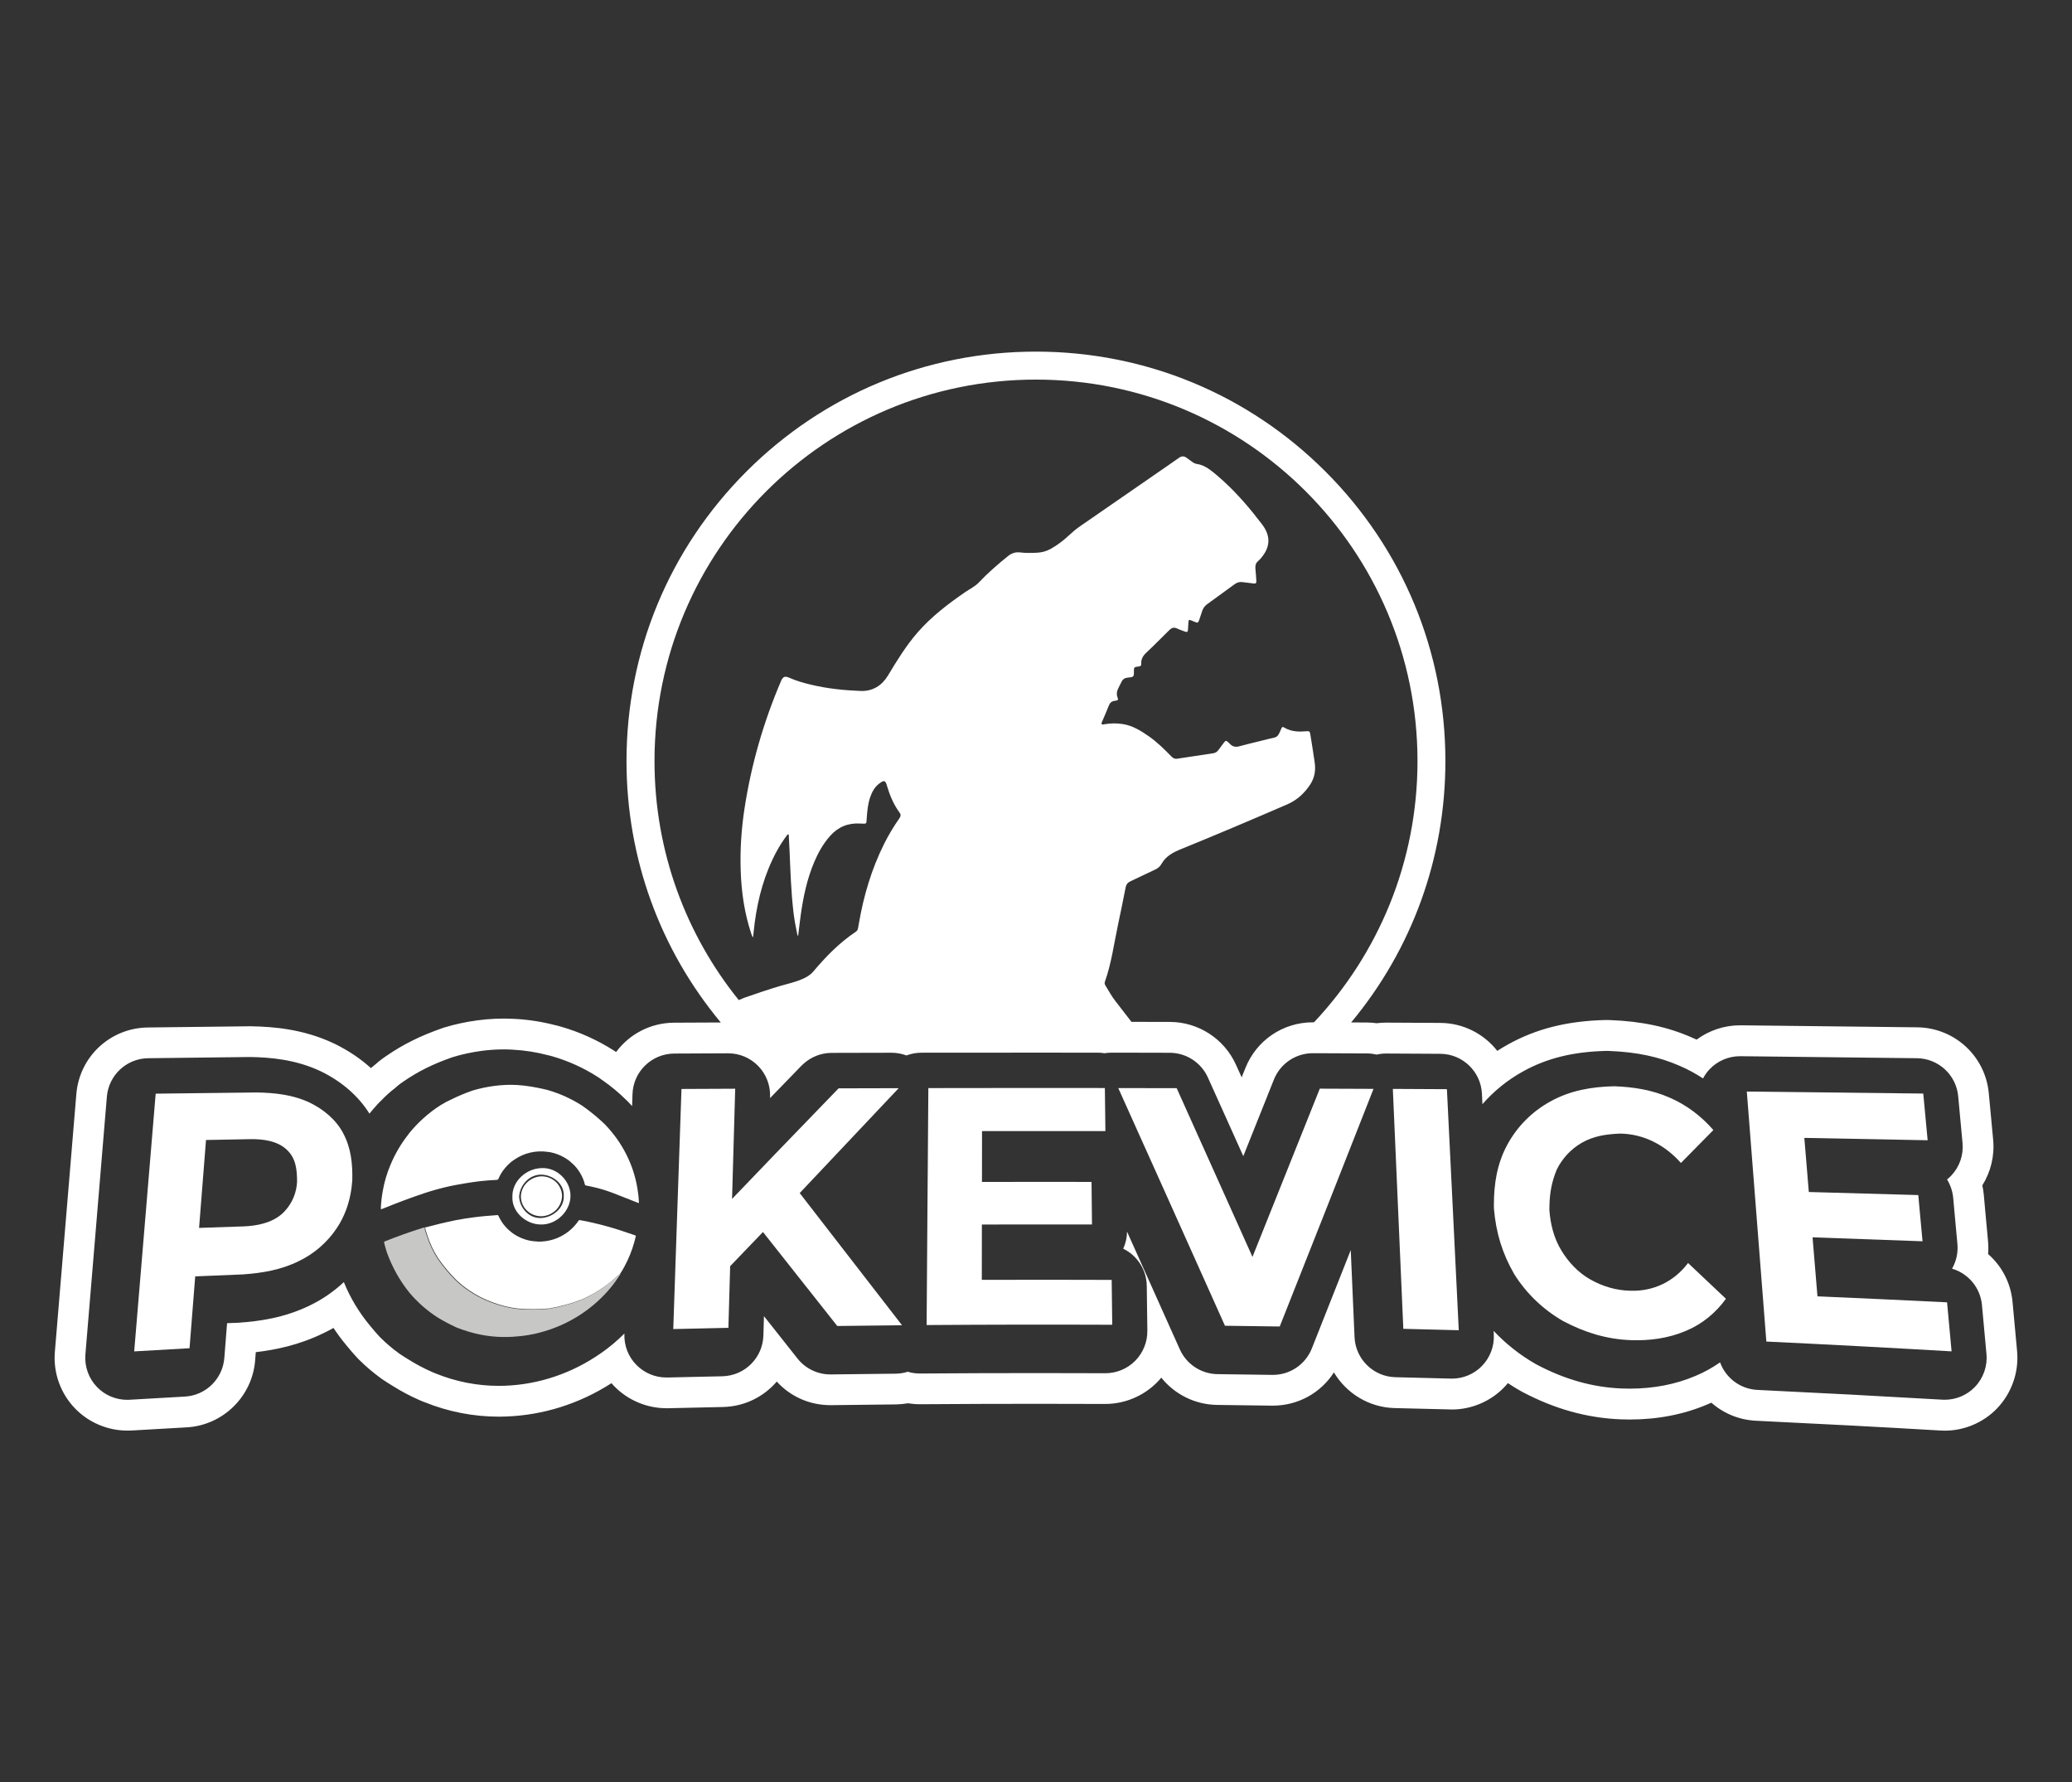 <?xml version="1.0" encoding="utf-8"?>
<!-- Generator: Adobe Illustrator 27.2.0, SVG Export Plug-In . SVG Version: 6.00 Build 0)  -->
<svg version="1.1" id="Capa_1" xmlns="http://www.w3.org/2000/svg" xmlns:xlink="http://www.w3.org/1999/xlink" x="0px" y="0px"
	 viewBox="0 0 587.47 505.26" style="enable-background:new 0 0 587.47 505.26;" xml:space="preserve">
<rect x="0" y="0" width="587.47" height="505.26" fill="#333333" stroke="none"/>
<style type="text/css">
	.st0{fill:#FFFFFF;}
	.st1{fill:#B5241D;}
	.st2{fill:#B4241D;}
	.st3{fill:#020203;}
	.st4{fill:#1E1F1D;}
	.st5{fill:#E4352B;}
	.st6{fill:#C7C7C6;}
	.st7{opacity:0.5;}
	.st8{fill:#552770;}
	.st9{fill:#1E1E1C;}
	.st10{opacity:0.27;}
	.st11{fill:#585857;}
	.st12{fill:#E5352B;}
	.st13{fill:#CAE8FB;}
</style>
<path class="st6" d="M173.01,365.23c1.01-1.22,1.94-2.5,2.79-3.82c0.06-0.09,0.13-0.17,0.11-0.28c-0.05,0.03-0.09,0.06-0.14,0.09
	c-0.01,0.01-0.01,0.02-0.02,0.02c-0.12,0.06-0.23,0.14-0.33,0.23c-0.11,0.1-0.21,0.2-0.32,0.29c-0.88,0.78-1.77,1.54-2.7,2.26
	c-0.92,0.72-1.86,1.4-2.86,2.02c-1.62,1.01-3.3,1.9-5.07,2.64c-3,1.11-5.71,1.84-8.86,2.4c-3.12,0.28-5.89,0.29-9,0.02
	c-2.4-0.29-4.95-0.93-7.21-1.8c-2.33-0.84-4.73-2.09-6.75-3.51c-1.12-0.76-2.18-1.62-3.18-2.53c-2.06-2.03-3.69-3.97-5.34-6.34
	c-1.33-2.04-2.47-4.46-3.19-6.79c-0.22-0.68-0.47-1.35-0.56-2.07c0.06-0.02,0.11-0.03,0.17-0.04c0-0.03-0.01-0.05-0.01-0.08
	c-0.32,0.09-0.65,0.18-0.97,0.27c-3.53,1.11-6.99,2.35-10.42,3.72c-0.24,0.1-0.27,0.2-0.22,0.44c0.1,0.43,0.21,0.85,0.33,1.27
	c0.14,0.49,0.28,0.98,0.44,1.46c1.58,4.32,3.65,7.99,6.43,11.44c2.32,2.74,5.04,5.13,8.08,7.06c1.63,0.98,3.26,1.85,5.06,2.68
	c0.15,0.07,0.31,0.13,0.46,0.19c4.05,1.58,8.43,2.55,12.79,2.58c0.91,0.02,1.83,0.01,2.74-0.05c1.51-0.1,3.01-0.24,4.5-0.49
	c1.05-0.17,2.09-0.39,3.12-0.66c2.12-0.55,4.19-1.26,6.2-2.15c1.79-0.79,3.49-1.72,5.13-2.75c0.44-0.28,0.87-0.56,1.29-0.86
	c0.07-0.05,0.13-0.09,0.2-0.14c0.34-0.24,0.67-0.48,1-0.73c0.16-0.12,0.33-0.25,0.49-0.38c0.29-0.23,0.58-0.45,0.86-0.69
	c0.12-0.1,0.24-0.2,0.36-0.3c0.35-0.3,0.7-0.6,1.04-0.91C170.72,367.77,171.92,366.55,173.01,365.23z"/>
<g>
	<path class="st0" d="M571.9,383.07l-1.28-13.89c-0.49-5.42-3.04-10.24-6.94-13.64c0.1-1.2,0.1-2.42-0.02-3.63l-0.05-0.59
		c-0.22-2.44-0.44-4.87-0.67-7.24c-0.16-1.79-0.32-3.57-0.48-5.39c-0.09-0.89-0.23-1.75-0.42-2.61c2.39-3.81,3.5-8.35,3.08-12.9
		l-1.24-13.23c-0.98-10.52-9.69-18.55-20.26-18.69c-17.6-0.22-35.19-0.41-50.08-0.57h-0.21c-4.45,0-8.77,1.46-12.29,4.06
		c-0.44-0.2-0.87-0.4-1.3-0.58c-6.9-3.04-14.28-4.62-23.22-4.96c-0.28-0.02-0.55-0.02-0.82-0.02h-0.49
		c-10.83,0.26-19.62,2.46-27.65,6.93c-1.04,0.57-2.05,1.18-3.04,1.82c-3.76-4.81-9.61-7.89-16.15-7.93
		c-2.48-0.01-4.95-0.02-7.43-0.04l-7.98-0.04c-0.86,0-1.74,0.06-2.61,0.17c-0.94-0.13-1.89-0.2-2.82-0.2
		c-1.48,0-2.96-0.01-4.44-0.02c17.3-20.79,26.72-46.72,26.72-74.1c0-31.01-12.08-60.16-34-82.09c-21.92-21.92-51.08-34-82.09-34
		c-31.01,0-60.16,12.08-82.09,34c-21.92,21.93-34,51.08-34,82.09c0,27.38,9.43,53.32,26.73,74.11l-13.22,0.06
		c-6.74,0.03-12.72,3.27-16.45,8.31c-0.21-0.14-0.41-0.28-0.62-0.4c-4.62-2.95-9.63-5.22-14.9-6.75c-0.33-0.1-0.66-0.2-1.01-0.28
		l-0.64-0.15c-3.74-0.98-7.58-1.59-11.41-1.8h-0.1l-0.52-0.03c-3.2-0.17-6.61-0.03-10.1,0.43c-3.29,0.44-6.47,1.13-9.45,2.04
		l-0.1,0.03c-0.24,0.08-0.48,0.16-0.72,0.25c-5.93,2.08-10.87,4.53-15.53,7.74l-0.2,0.13c-0.57,0.4-1.72,1.18-3,2.34
		c-0.41,0.33-0.82,0.66-1.23,1.01c-2.97-2.68-6.4-4.99-10.19-6.84c-0.02-0.01-0.03-0.02-0.05-0.02l-0.46-0.22
		c-8.57-4-16.92-4.65-23.25-4.77h-0.6c-9.56,0.1-19.12,0.22-28.7,0.34c-10.67,0.14-19.39,8.26-20.27,18.89l-1.09,13.08
		c-0.59,7.05-1.17,14.09-1.76,21.13c-1.09,12.95-2.16,25.91-3.24,38.88c-0.49,5.95,1.62,11.82,5.78,16.09
		c3.86,3.96,9.23,6.22,14.76,6.22c0.32,0,0.63-0.01,0.98-0.02l0.86-0.04c5-0.29,10-0.58,15.01-0.86
		c10.23-0.57,18.57-8.71,19.39-18.94l0.06-0.76c0.04-0.54,0.09-1.08,0.13-1.62c5.6-0.64,12.29-2.01,19.2-5.39
		c0.96-0.46,1.9-0.95,2.83-1.47c1.15,1.74,2.39,3.41,3.74,5.02c0.99,1.22,1.95,2.33,2.93,3.38l0.25,0.27
		c0.12,0.13,0.25,0.25,0.37,0.37c1.86,1.85,3.94,3.62,6.17,5.24l0.66,0.46c0.85,0.56,1.75,1.14,2.76,1.75
		c2.33,1.46,4.76,2.76,7.24,3.85c0.17,0.08,0.32,0.14,0.4,0.18l0.1,0.04c0.25,0.11,0.48,0.21,0.68,0.29
		c0.15,0.06,0.31,0.12,0.47,0.17c6.76,2.74,13.86,4.13,21.13,4.13c0.63,0,1.29-0.02,1.98-0.04c10.57-0.37,20.85-3.61,29.93-9.45
		c0.29,0.34,0.6,0.67,0.92,0.99c3.84,3.88,9.18,6.11,14.65,6.11h0.5c5.07-0.13,10.14-0.24,15.23-0.34l0.34-0.01
		c6.1-0.13,11.54-2.9,15.23-7.21c3.89,4.27,9.34,6.69,15.19,6.69h0.27c6.1-0.08,12.2-0.14,18.32-0.21c1.15-0.02,2.29-0.13,3.42-0.32
		c1.11,0.17,2.23,0.27,3.34,0.27h0.14c10.87-0.08,21.99-0.12,33.07-0.12c6.37,0,12.88,0.02,19.32,0.04h0.09
		c5.45,0,10.78-2.22,14.64-6.1c0.43-0.44,0.84-0.89,1.22-1.36c3.8,4.74,9.6,7.66,15.83,7.73l0.51,0.01
		c4.98,0.06,9.97,0.12,14.97,0.2h0.32c7.13,0,13.58-3.6,17.32-9.42c3.53,5.92,9.94,9.94,17.25,10.11c4.66,0.1,9.6,0.23,15.53,0.38
		c0.21,0.02,0.44,0.02,0.67,0.02c5.5,0,10.87-2.26,14.73-6.2c0.4-0.41,0.78-0.84,1.14-1.28c1.15,0.77,2.32,1.49,3.51,2.17
		c0.19,0.11,0.39,0.21,0.62,0.34c9.15,4.83,18.27,7.37,27.84,7.76c0.78,0.03,1.59,0.05,2.62,0.05c7.91,0,15.31-1.44,21.99-4.29
		c0.37-0.15,0.74-0.31,1.12-0.48c3.43,3.04,7.86,4.89,12.66,5.12c17.92,0.86,35.5,1.78,52.26,2.77c0.41,0.02,0.84,0.04,1.25,0.04
		c5.56,0,10.95-2.29,14.81-6.29C570.37,394.96,572.45,389.05,571.9,383.07z M185.57,215.78c0-59.74,48.43-108.16,108.16-108.16
		S401.9,156.05,401.9,215.78c0,28.66-11.15,54.71-29.34,74.06h-0.32c-8.5,0-16.01,5.1-19.14,12.98c-0.36,0.88-0.7,1.75-1.05,2.62
		c-0.54-1.19-1.07-2.38-1.62-3.57c-3.31-7.36-10.68-12.13-18.74-12.14l-10.89-0.02c-1.54-2-3.09-3.98-4.62-5.98
		c-1.05-1.36-1.87-2.88-2.77-4.35c-0.21-0.34-0.27-0.69-0.13-1.07c1.87-5.27,2.57-10.81,3.73-16.23c0.75-3.49,1.45-6.98,2.14-10.48
		c0.16-0.84,0.58-1.38,1.35-1.73c2.4-1.12,4.78-2.26,7.16-3.4c0.74-0.35,1.3-0.89,1.71-1.62c1.22-2.15,3.28-3.21,5.45-4.09
		c10.11-4.12,20.16-8.38,30.18-12.72c2.72-1.18,4.84-3.13,6.47-5.6c1.26-1.9,1.6-4.02,1.29-6.23c-0.37-2.64-0.81-5.27-1.23-7.9
		c-0.15-0.94-0.24-1.06-1.13-0.99h0c-0.04,0-0.09,0.01-0.13,0.01c-0.9,0.08-1.79,0.11-2.69,0.03c-1.23-0.12-2.41-0.42-3.46-1.09
		c-0.38-0.24-0.63-0.21-0.81,0.24c-1.2,2.93-1.18,2.35-3.97,3.07c-0.75,0.2-1.51,0.39-2.27,0.57c-1.9,0.47-3.81,0.92-5.71,1.44
		c-0.51,0.14-0.97,0.17-1.39,0.07c-0.46-0.1-0.87-0.35-1.25-0.76c-0.12-0.13-0.25-0.24-0.38-0.36c-0.73-0.67-0.8-0.67-1.39,0.1
		c-0.5,0.65-0.98,1.31-1.47,1.97c-0.02,0.03-0.03,0.05-0.05,0.07c-0.38,0.51-0.88,0.8-1.5,0.89c-3.4,0.51-6.8,1.01-10.2,1.54
		c-0.78,0.12-1.26-0.28-1.75-0.78c-1.96-2.03-3.98-3.99-6.3-5.61c-2.24-1.56-4.54-2.99-7.31-3.43c-1.74-0.28-3.47-0.25-5.21,0.04
		c-0.26,0.05-0.59,0.2-0.78-0.04c-0.19-0.24,0.03-0.52,0.13-0.77c0.63-1.49,1.3-2.97,1.88-4.48c0.32-0.82,0.83-1.23,1.69-1.35
		c1.03-0.14,1.04-0.18,0.71-1.16c-0.28-0.82-0.11-1.58,0.24-2.32c0.29-0.63,0.65-1.24,0.94-1.87c0.35-0.76,0.93-1.14,1.74-1.22
		c0.3-0.03,0.59-0.08,0.89-0.11c0.65-0.05,0.92-0.42,0.89-1.05c-0.01-0.13,0-0.25,0-0.37c0-1.47,0-1.48,1.45-1.64
		c0.48-0.06,0.66-0.29,0.63-0.74c-0.08-1.27,0.5-2.29,1.38-3.11c0.66-0.61,1.3-1.23,1.95-1.86c1.57-1.53,3.12-3.09,4.67-4.63
		c0.53-0.53,1.05-0.74,1.66-0.6c0.17,0.04,0.36,0.1,0.55,0.2c0.71,0.35,1.49,0.57,2.23,0.87c0.49,0.2,0.77,0.08,0.81-0.47
		c0.04-0.7,0.08-1.39,0.13-2.09c0.06-0.83,0.15-0.89,0.89-0.58c0.3,0.12,0.6,0.25,0.9,0.37c0.88,0.35,0.96,0.32,1.29-0.6
		c0.29-0.8,0.55-1.6,0.8-2.41c0.26-0.84,0.75-1.51,1.46-2.02c2.58-1.87,5.17-3.74,7.74-5.63c0.68-0.5,1.39-0.73,2.23-0.61
		c1.06,0.15,2.13,0.23,3.19,0.39c0.57,0.08,0.8-0.12,0.76-0.68c-0.08-1.12-0.12-2.24-0.25-3.35c-0.11-0.96,0.04-1.77,0.84-2.41
		c0.31-0.25,0.57-0.56,0.82-0.87c0.18-0.22,0.36-0.44,0.52-0.66c2.09-2.89,1.97-5.8-0.3-8.79c-3.31-4.35-6.84-8.51-10.88-12.21
		c-1.25-1.14-2.53-2.26-3.89-3.27c-1.1-0.8-2.28-1.43-3.65-1.63c-0.53-0.08-0.99-0.31-1.42-0.63c-0.5-0.37-1.02-0.72-1.51-1.1
		c-0.73-0.56-1.45-0.57-2.2-0.04c-0.94,0.66-1.88,1.32-2.82,1.97c-8.43,5.82-16.85,11.65-25.28,17.47
		c-1.11,0.77-2.13,1.64-3.12,2.56c-1.59,1.49-3.31,2.79-5.22,3.86c-1.24,0.68-2.55,1-3.93,1.06c-1.54,0.07-3.09,0.11-4.63-0.08
		c-1.34-0.17-2.45,0.19-3.52,1.05c-2.89,2.34-5.69,4.76-8.25,7.47c-1.08,1.15-2.55,1.82-3.84,2.71c-4.87,3.36-9.58,6.93-13.49,11.42
		c-3.27,3.76-5.86,7.98-8.42,12.24c-1.69,2.81-4.31,4.51-7.75,4.38c-4.72-0.18-9.4-0.66-14-1.76c-2.11-0.5-4.2-1.08-6.19-1.97
		c-1.31-0.58-1.84-0.35-2.4,0.95c-4.95,11.59-8.42,23.61-10.33,36.06c-0.9,5.85-1.29,11.74-1.09,17.66
		c0.2,6.08,1.06,12.06,2.99,17.86c0.09,0.26,0.18,0.52,0.28,0.77c0.01,0.04,0.06,0.08,0.23,0.29c0.16-1.46,0.29-2.77,0.46-4.07
		c0.94-7.12,2.8-13.97,6.24-20.33c0.84-1.56,1.81-3.04,2.86-4.47c0.11-0.15,0.2-0.4,0.44-0.32c0.19,0.07,0.14,0.3,0.14,0.47
		c0.08,1.44,0.16,2.88,0.22,4.33c0.25,5.73,0.42,11.46,1.09,17.16c0.25,2.13,0.63,4.24,1.08,6.33c0.03,0.16,0.12,0.3,0.24,0.6
		c0.25-2.02,0.45-3.87,0.71-5.71c0.72-5.25,1.78-10.42,3.86-15.33c1.12-2.66,2.52-5.14,4.43-7.33c2.29-2.62,5.16-3.82,8.63-3.6
		c2.02,0.13,1.71,0.07,1.83-1.49c0.15-2.01,0.31-4.03,0.98-5.96c0.53-1.53,1.27-2.93,2.62-3.92c1.38-1.01,1.69-0.9,2.15,0.69
		c0.8,2.72,1.89,5.31,3.58,7.6c0.45,0.6,0.29,1.09-0.09,1.63c-1.6,2.29-3.04,4.68-4.29,7.18c-3.59,7.17-5.83,14.77-7.18,22.65
		c-0.07,0.44-0.16,0.88-0.24,1.33c-0.08,0.44-0.31,0.77-0.69,1.02c-4.63,3.08-8.45,7.04-12.02,11.26c-0.84,0.99-1.91,1.58-3.05,2.09
		c-1.97,0.86-4.07,1.33-6.13,1.92c-3.51,1.02-6.95,2.22-10.4,3.41l-0.01,0.01l-1.51,0.63C194.52,265.02,185.57,241.45,185.57,215.78
		z M221.12,295.94C221.12,295.94,221.12,295.94,221.12,295.94c-0.37-0.33-0.72-0.66-1.08-1
		C220.39,295.27,220.75,295.61,221.12,295.94z M559.93,393.23c-2.24,2.32-5.33,3.62-8.54,3.62c-0.23,0-0.47-0.01-0.7-0.02
		c-17.37-1.01-34.99-1.94-52.4-2.77c-4.88-0.23-9-3.4-10.6-7.81c-2.2,1.53-4.53,2.83-6.96,3.84c-5.6,2.39-11.87,3.61-18.62,3.61
		c-0.74,0-1.49-0.01-2.24-0.04c-8.26-0.33-16.15-2.54-24.13-6.76c-0.12-0.06-0.24-0.13-0.35-0.19c-4.42-2.53-8.44-5.71-11.91-9.39
		l0.06,1.07c0.16,3.3-1.06,6.53-3.38,8.9c-2.24,2.29-5.3,3.57-8.5,3.57c-0.11,0-0.22,0-0.33-0.01c-5.99-0.16-10.97-0.29-15.67-0.39
		c-6.26-0.14-11.34-5.12-11.61-11.37l-1.01-23.21l-0.06-1.47c-3.96,10.03-7.59,19.22-11.03,27.88c-1.8,4.54-6.18,7.51-11.05,7.51
		h-0.18c-5.16-0.08-10.31-0.14-15.46-0.21h-0.05c-4.63-0.06-8.81-2.8-10.7-7.03c-4.45-9.93-9.68-21.59-14.96-33.37
		c-0.02,1.69-0.4,3.33-1.09,4.83c3.92,1.91,6.63,5.91,6.68,10.56c0.05,4.07,0.1,8.13,0.16,12.2v0.5c0.05,3.19-1.2,6.26-3.44,8.53
		c-2.23,2.25-5.27,3.52-8.44,3.52h-0.06c-6.45-0.02-12.97-0.04-19.36-0.04c-11.08,0-22.23,0.04-33.14,0.12h-0.08
		c-1.17,0-2.31-0.17-3.42-0.5c-1.1,0.35-2.26,0.54-3.46,0.55c-6.11,0.06-12.21,0.13-18.32,0.21h-0.16c-3.62,0-7.06-1.66-9.31-4.51
		c-3.41-4.3-6.55-8.27-9.51-12.02l-0.16,5.5c-0.18,6.33-5.29,11.41-11.63,11.55l-0.35,0.01c-5.08,0.1-10.16,0.21-15.25,0.34h-0.29
		c-3.17,0-6.21-1.27-8.45-3.53c-2.31-2.32-3.55-5.49-3.44-8.77l0.01-0.17c-0.92,0.91-1.87,1.81-2.88,2.66
		c-0.15,0.13-0.3,0.25-0.45,0.38c-0.02,0.01-0.02,0.02-0.03,0.03c-0.37,0.3-0.74,0.6-1.11,0.89c-0.21,0.17-0.43,0.33-0.65,0.5
		c-0.42,0.32-0.86,0.63-1.3,0.95l-0.25,0.17c-8.13,5.69-17.56,8.88-27.25,9.23c-0.55,0.02-1.13,0.03-1.68,0.03
		c-6.2,0-12.25-1.2-18.01-3.55c-0.12-0.04-0.24-0.09-0.36-0.14c-0.18-0.07-0.36-0.15-0.54-0.23c-0.06-0.02-0.11-0.05-0.17-0.08
		c-2.22-0.97-4.36-2.11-6.38-3.38c-0.9-0.54-1.71-1.05-2.48-1.57c-0.13-0.09-0.26-0.18-0.39-0.27c-1.89-1.37-3.64-2.86-5.2-4.42
		c-0.11-0.1-0.21-0.21-0.32-0.32c-0.86-0.93-1.72-1.93-2.62-3.03c-3.15-3.76-5.66-7.93-7.48-12.42c-2.86,2.66-6.11,4.92-9.61,6.59
		c-7.34,3.61-14.6,4.52-20.11,4.91c-0.13,0.01-0.25,0.02-0.36,0.02c-1.01,0.04-2.02,0.08-3.03,0.12c-0.25,3.29-0.52,6.58-0.78,9.88
		c-0.48,5.93-5.25,10.6-11.18,10.93c-5.23,0.29-10.45,0.59-15.68,0.9c-0.23,0.01-0.46,0.02-0.69,0.02c-3.19,0-6.26-1.28-8.51-3.59
		c-2.4-2.46-3.61-5.85-3.33-9.28c1.08-12.97,2.16-25.92,3.24-38.87c0.64-7.78,1.29-15.55,1.94-23.33l0.91-10.88
		c0.51-6.1,5.57-10.82,11.7-10.9c9.56-0.12,19.13-0.24,28.68-0.34h0.35c5.52,0.1,12.78,0.66,19.93,4.05
		c0.04,0.02,0.08,0.04,0.12,0.06c5.88,2.88,10.57,6.99,13.67,11.94c0.82-1.01,1.62-1.93,2.25-2.62c0.3-0.34,0.62-0.66,0.95-0.96
		c1.38-1.43,2.69-2.62,4.04-3.65c0.98-0.92,1.88-1.52,2.39-1.87l0.13-0.09c4.03-2.77,8.32-4.9,13.51-6.71
		c0.15-0.06,0.3-0.1,0.45-0.15c2.56-0.78,5.27-1.36,8.05-1.74c2.12-0.28,4.22-0.42,6.24-0.42c0.83,0,1.65,0.02,2.45,0.07h0.06
		c0.07,0.01,0.14,0.01,0.21,0.02c3.32,0.17,6.66,0.7,9.94,1.57l0.04,0.01c0.23,0.06,0.46,0.11,0.7,0.17
		c0.14,0.03,0.29,0.07,0.44,0.12c4.53,1.31,8.85,3.27,12.83,5.82c0.13,0.08,0.26,0.17,0.4,0.26c0.39,0.27,0.77,0.55,1.14,0.82
		l0.1,0.06c2.25,1.58,4.4,3.36,6.36,5.31c0.13,0.11,0.25,0.22,0.36,0.34c0.1,0.1,0.21,0.2,0.31,0.3c0.36,0.37,0.73,0.78,1.12,1.21
		l0.11-3.42c0.22-6.38,5.44-11.44,11.83-11.48l15.11-0.07h0.19c3.2,0,6.27,1.29,8.5,3.58c2.25,2.31,3.47,5.43,3.38,8.65
		c-0.01,0.17-0.01,0.33-0.02,0.48c1.28-1.32,2.59-2.67,3.91-4.03c1.65-1.7,3.31-3.42,5.02-5.18c0.18-0.19,0.38-0.36,0.58-0.54
		c0,0,0,0,0,0c2.17-1.96,4.98-3.07,7.92-3.08c5.68-0.02,11.37-0.03,17.05-0.04h0.06c1.47,0.01,2.86,0.29,4.15,0.77
		c1.31-0.5,2.73-0.78,4.21-0.78c10.8-0.02,21.61-0.02,32.4-0.02c5.9,0,11.79,0,17.68,0.01c0.63,0,1.25,0.06,1.85,0.16
		c0.63-0.1,1.27-0.16,1.92-0.16c0,0,0.01,0,0.02,0l8.15,0.01l4.29,0.01l4.12,0.01c4.67,0.01,8.9,2.75,10.82,7.01
		c0.84,1.87,1.69,3.74,2.52,5.59c1.1,2.45,2.19,4.87,3.28,7.28c1.43,3.18,2.85,6.33,4.24,9.43c2.02-5.04,4.12-10.29,6.33-15.83
		c0.77-1.92,1.55-3.88,2.34-5.87c1.8-4.53,6.18-7.49,11.04-7.49H373c0.7,0,1.41,0.01,2.11,0.01c4.14,0.02,8.26,0.04,12.4,0.05
		c0.95,0,1.89,0.12,2.79,0.34c0.86-0.2,1.76-0.31,2.66-0.31h0.05c2.63,0.02,5.26,0.02,7.89,0.04c2.48,0.02,4.96,0.03,7.45,0.04
		c6.32,0.03,11.51,5,11.82,11.31l0.14,2.97c3.24-3.71,7.12-6.86,11.48-9.27c6.75-3.76,14.26-5.61,23.63-5.83h0.29
		c0.14,0,0.29,0,0.44,0.01c7.84,0.29,14.22,1.64,20.08,4.22c2.28,0.98,4.5,2.18,6.63,3.57c0.48-0.91,1.07-1.77,1.79-2.53
		c2.25-2.41,5.39-3.77,8.69-3.77h0.12c14.88,0.16,32.46,0.35,50.06,0.57c6.08,0.08,11.12,4.73,11.68,10.78l1.16,12.49l0.07,0.75
		c0.32,3.37-0.82,6.71-3.13,9.19c-0.4,0.43-0.82,0.82-1.26,1.17c0.94,1.52,1.55,3.27,1.74,5.15c0.17,1.78,0.33,3.54,0.48,5.32
		c0.23,2.42,0.45,4.84,0.67,7.27l0.05,0.55c0.23,2.46-0.32,4.9-1.52,7c4.58,1.35,8.03,5.37,8.48,10.31l1.28,13.9
		C563.53,387.31,562.34,390.73,559.93,393.23z"/>
	<path class="st0" d="M87.85,312.63c-4.76-2.26-9.86-2.81-15.05-2.9c-9.55,0.1-19.11,0.22-28.66,0.34
		c-0.95,11.4-1.91,22.8-2.85,34.2c-1.09,12.96-2.16,25.91-3.24,38.87c5.23-0.3,10.46-0.6,15.69-0.9c0.54-6.79,1.07-13.58,1.61-20.37
		c4.53-0.19,9.04-0.38,13.57-0.56c5.48-0.39,10.8-1.29,15.77-3.75c4.3-2.04,8.12-5.34,10.75-9.3c1.14-1.66,2.05-3.49,2.75-5.4
		c0.97-2.66,1.51-5.48,1.7-8.25c0.09-4.74-0.34-9.13-2.62-13.39C95.23,317.39,91.68,314.5,87.85,312.63z M80.85,343.25
		c-0.28,0.32-0.58,0.61-0.9,0.9c-2.91,2.58-7.12,3.41-10.87,3.55c-4.21,0.14-8.43,0.29-12.64,0.43c0.11-1.43,0.23-2.85,0.34-4.28
		c0.55-6.88,1.09-13.76,1.63-20.64c4.18-0.08,8.36-0.16,12.54-0.24c3.48-0.06,7.66,0.44,10.32,2.96c2.66,2.46,2.93,5.64,2.96,9.04
		C84.11,338.02,82.9,341.01,80.85,343.25z"/>
	<path class="st0" d="M226.74,338.25c5.57-5.93,11.17-11.84,16.76-17.76c1.92-2.03,3.83-4.07,5.75-6.09c0,0,0,0,0,0
		c1.85-1.96,3.7-3.93,5.55-5.88c-5.56,0.01-11.14,0.02-16.7,0.04c0,0-0.01,0-0.01,0c-0.11,0-0.22,0-0.32,0
		c-1.85,1.91-3.69,3.82-5.54,5.73c-8.25,8.52-16.48,17.05-24.67,25.62c0.29-10.41,0.59-20.83,0.89-31.24
		c-5.08,0.02-10.15,0.05-15.23,0.07c-0.37,10.85-0.74,21.71-1.12,32.56c-0.4,11.83-0.81,23.67-1.21,35.51
		c5.21-0.13,10.42-0.24,15.63-0.35c0.17-5.83,0.33-11.65,0.5-17.48c3.1-3.23,6.2-6.47,9.3-9.69c7.01,8.89,14.04,17.77,21.07,26.65
		c6.12-0.08,12.24-0.14,18.36-0.21c-8.98-11.58-17.96-23.17-26.92-34.77C228.12,340.06,227.43,339.16,226.74,338.25z"/>
	<path class="st0" d="M278.37,362.86c0.01-5.23,0.02-10.45,0.02-15.69c10.41-0.02,20.81-0.03,31.22-0.01
		c-0.02-2.16-0.05-4.3-0.07-6.45c-0.02-1.87-0.04-3.75-0.06-5.62c-10.35-0.02-20.71-0.02-31.07,0.01c0-1.41,0-2.82,0.01-4.24
		c0-2.67,0.01-5.34,0.01-8.01c0,0,0,0,0,0c0-0.72,0-1.45,0-2.17c11.66-0.02,23.32-0.02,34.98,0c-0.06-4.07-0.1-8.14-0.15-12.21
		c-16.68-0.02-33.37-0.01-50.05,0.02c-0.03,3.68-0.05,7.37-0.08,11.05c0,0,0,0,0,0c-0.02,2.75-0.04,5.5-0.06,8.25
		c-0.03,4.32-0.06,8.65-0.1,12.97c-0.08,11.63-0.17,23.27-0.25,34.91c17.54-0.13,35.09-0.15,52.63-0.08
		c-0.06-4.24-0.11-8.48-0.16-12.72C302.92,362.82,290.65,362.82,278.37,362.86z"/>
	<path class="st0" d="M361.28,340.94c-2.05,5.14-4.11,10.27-6.17,15.41c-2.31-5.16-4.63-10.33-6.95-15.49
		c-2.76-6.16-5.54-12.32-8.31-18.48c-1.09-2.42-2.17-4.84-3.26-7.26c0,0,0,0,0,0c-0.99-2.2-1.98-4.41-2.97-6.61
		c-5.52-0.01-11.03-0.02-16.56-0.02c1.75,3.88,3.49,7.76,5.24,11.65c0,0,0,0,0,0.01c1.1,2.44,2.2,4.89,3.3,7.33
		c1.99,4.44,3.99,8.87,5.98,13.31c5.25,11.69,10.49,23.38,15.73,35.08c5.18,0.06,10.35,0.13,15.53,0.21
		c4.63-11.66,9.24-23.33,13.85-35c4.26-10.79,8.5-21.57,12.74-32.37c-5.08-0.02-10.15-0.04-15.23-0.06
		C369.9,319.41,365.6,330.18,361.28,340.94z"/>
	<path class="st0" d="M410.24,308.8c-5.11-0.02-10.22-0.06-15.33-0.08c0.48,10.84,0.95,21.68,1.42,32.54
		c0.52,11.83,1.03,23.65,1.55,35.48c5.24,0.12,10.49,0.25,15.72,0.4c-0.59-11.9-1.17-23.79-1.75-35.69
		C411.31,330.57,410.77,319.68,410.24,308.8z"/>
	<path class="st0" d="M462.24,365.94c-3.98-0.06-7.95-1.25-11.38-3.22c-3.38-1.91-6.15-4.87-8.15-8.16
		c-2.12-3.45-3.15-7.55-3.42-11.55c0-0.4,0-0.79,0.02-1.17c0.08-3.62,0.63-6.7,2.04-10.17c1.55-3.19,4.02-5.87,7.09-7.65
		c3.42-1.97,6.98-2.46,10.85-2.63c6.79,0.07,12.86,3.3,17.3,8.33c3.08-3.11,6.13-6.21,9.2-9.33c-3.36-3.89-7.64-7.15-12.37-9.18
		c-5.04-2.23-10.31-3.04-15.77-3.24c-6.4,0.15-12.48,1.19-18.13,4.34c-5.16,2.85-9.41,7.12-12.2,12.32
		c-2.88,5.35-3.76,11.03-3.76,16.99c0,0.36,0.01,0.74,0.02,1.1c0.59,6.82,2.33,12.59,5.75,18.52c3.46,5.52,8.24,10.08,13.89,13.32
		c6.15,3.25,12.32,5.12,19.05,5.39c5.26,0.21,10.73-0.48,15.78-2.65c4.5-1.85,8.48-5.13,11.3-9.08c-3.57-3.38-7.15-6.77-10.74-10.14
		C474.7,363.31,468.79,366.18,462.24,365.94z"/>
	<path class="st0" d="M515.3,367.53c-0.46-5.58-0.92-11.15-1.39-16.73c10.4,0.36,20.79,0.73,31.18,1.12
		c-0.24-2.6-0.48-5.21-0.72-7.81c-0.16-1.77-0.32-3.53-0.48-5.29c-10.34-0.31-20.69-0.59-31.04-0.87
		c-0.42-5.11-0.85-10.22-1.27-15.34c11.65,0.21,23.3,0.44,34.96,0.67c-0.41-4.41-0.82-8.83-1.24-13.24
		c-16.68-0.21-33.35-0.4-50.03-0.57c0.87,11.16,1.74,22.33,2.62,33.49c0.97,12.47,1.95,24.93,2.92,37.39
		c17.52,0.83,35.02,1.76,52.52,2.78c-0.43-4.63-0.86-9.27-1.28-13.9C539.8,368.63,527.55,368.06,515.3,367.53z"/>
	<path class="st0" d="M180.7,336.78c-0.55-3.29-1.61-6.48-3.11-9.46c-1.53-3.05-3.52-5.84-5.86-8.31c-0.07-0.07-0.13-0.15-0.19-0.21
		c-0.1-0.09-0.19-0.17-0.28-0.26c-1.66-1.58-3.3-2.95-5.1-4.27c-0.38-0.27-0.75-0.55-1.14-0.82c-3.01-1.93-6.29-3.41-9.73-4.41
		c-0.26-0.07-0.51-0.12-0.76-0.18c-2.64-0.62-5.14-1.06-7.81-1.24c-0.07,0-0.14-0.01-0.21-0.01c-2.1-0.12-4.29-0.01-6.42,0.27
		c-2.09,0.28-4.14,0.71-6.15,1.32c-2.15,0.75-4.19,1.6-6.14,2.59c0.01-0.01,0.01-0.02,0.01-0.02c-1.95,0.89-3.72,2.03-5.28,3.22
		c0,0,0,0,0,0c-1.93,1.46-3.54,2.99-4.68,4.2c-0.04,0.04-0.07,0.07-0.1,0.11c-1.23,1.31-1.92,2.23-1.92,2.23l0.01,0.02
		c-0.02,0.02-0.03,0.04-0.05,0.06c-2.12,2.67-3.85,5.64-5.14,8.79c-0.97,2.29-1.72,4.85-2.13,7.3c-0.3,1.61-0.47,3.23-0.55,4.86
		c-0.01,0.11,0.01,0.17,0.04,0.21c0.04,0.06,0.12,0.06,0.28,0c4.05-1.65,8.12-3.19,12.27-4.57c2.29-0.75,4.65-1.39,7-1.91
		c2.79-0.57,5.54-1.03,8.36-1.39c1.62-0.17,3.24-0.32,4.86-0.38c0.29-0.01,0.44-0.1,0.56-0.36c0.84-2.07,2.68-4.25,4.57-5.44
		c2.73-1.85,6.04-2.62,9.3-2.16c2.44,0.23,5.33,1.58,7.06,3.3c1.65,1.42,3.08,3.83,3.55,5.95c0.05,0.19,0.14,0.27,0.34,0.3
		c0.44,0.08,0.88,0.18,1.33,0.27c2.56,0.51,5.17,1.36,7.58,2.35c1.91,0.75,3.83,1.51,5.74,2.26c0.33,0.13,0.35,0.12,0.33-0.22
		C181.09,339.43,180.93,338.1,180.7,336.78z"/>
	<path class="st0" d="M180.08,350.24c-1.48-0.49-2.95-1.02-4.44-1.5c-1.81-0.58-3.65-1.11-5.5-1.58c-1.86-0.47-3.74-0.88-5.64-1.23
		c-0.22-0.04-0.37,0-0.51,0.21c-0.37,0.57-0.8,1.1-1.27,1.59c-1.3,1.39-2.84,2.46-4.61,3.22c-1.42,0.61-2.91,0.94-4.44,1.04
		c-0.86,0.06-1.72,0-2.57-0.11c-2.2-0.22-4.8-1.35-6.46-2.82c-1.43-1.18-2.53-2.63-3.29-4.31c-0.1-0.22-0.22-0.28-0.45-0.25
		c-1.03,0.11-2.06,0.16-3.1,0.25c-1.14,0.1-2.28,0.22-3.41,0.37c-1.73,0.22-3.45,0.5-5.17,0.82c-2.93,0.6-5.8,1.29-8.69,2.07
		c0.1,0.69,0.34,1.34,0.55,2c0.72,2.33,1.86,4.75,3.19,6.79c1.66,2.37,3.29,4.31,5.34,6.34c1.01,0.91,2.06,1.76,3.18,2.53
		c2.02,1.42,4.42,2.68,6.75,3.51c2.26,0.88,4.81,1.52,7.21,1.8c3.12,0.27,5.89,0.26,9-0.02c3.15-0.56,5.86-1.29,8.86-2.4
		c1.76-0.74,3.45-1.62,5.07-2.64c0.94-0.59,1.84-1.23,2.71-1.9c0.87-0.68,1.72-1.4,2.54-2.14c0.16-0.14,0.31-0.28,0.48-0.41
		c0.11-0.09,0.23-0.17,0.35-0.25c0.45-0.64,0.84-1.31,1.21-1.99c1.23-2.23,2.26-4.78,2.92-7.24c0.12-0.44,0.24-0.89,0.34-1.33
		C180.28,350.5,180.35,350.33,180.08,350.24z"/>
	<path class="st0" d="M161.75,339.02c-0.01-4.28-3.85-8.08-8.2-7.84c-4.27,0.07-8.4,3.68-8.27,8.13c-0.2,4.35,3.95,7.88,8.1,7.85
		C157.75,347.28,161.76,343.37,161.75,339.02z M147.19,339.28c0.16-3.27,2.89-6.33,6.33-6.25c3.2,0.08,6.48,2.57,6.33,6.05
		c0.12,3.47-3.13,6.04-6.33,6.24C150.09,345.54,147.33,342.54,147.19,339.28z"/>
	<path class="st0" d="M159.36,339.07c-0.05-3.16-2.7-5.57-5.82-5.57c-3.13,0.09-5.77,2.55-5.86,5.72c0.03,3.19,2.67,5.64,5.83,5.61
		C156.66,344.73,159.27,342.25,159.36,339.07z"/>
</g>
</svg>
